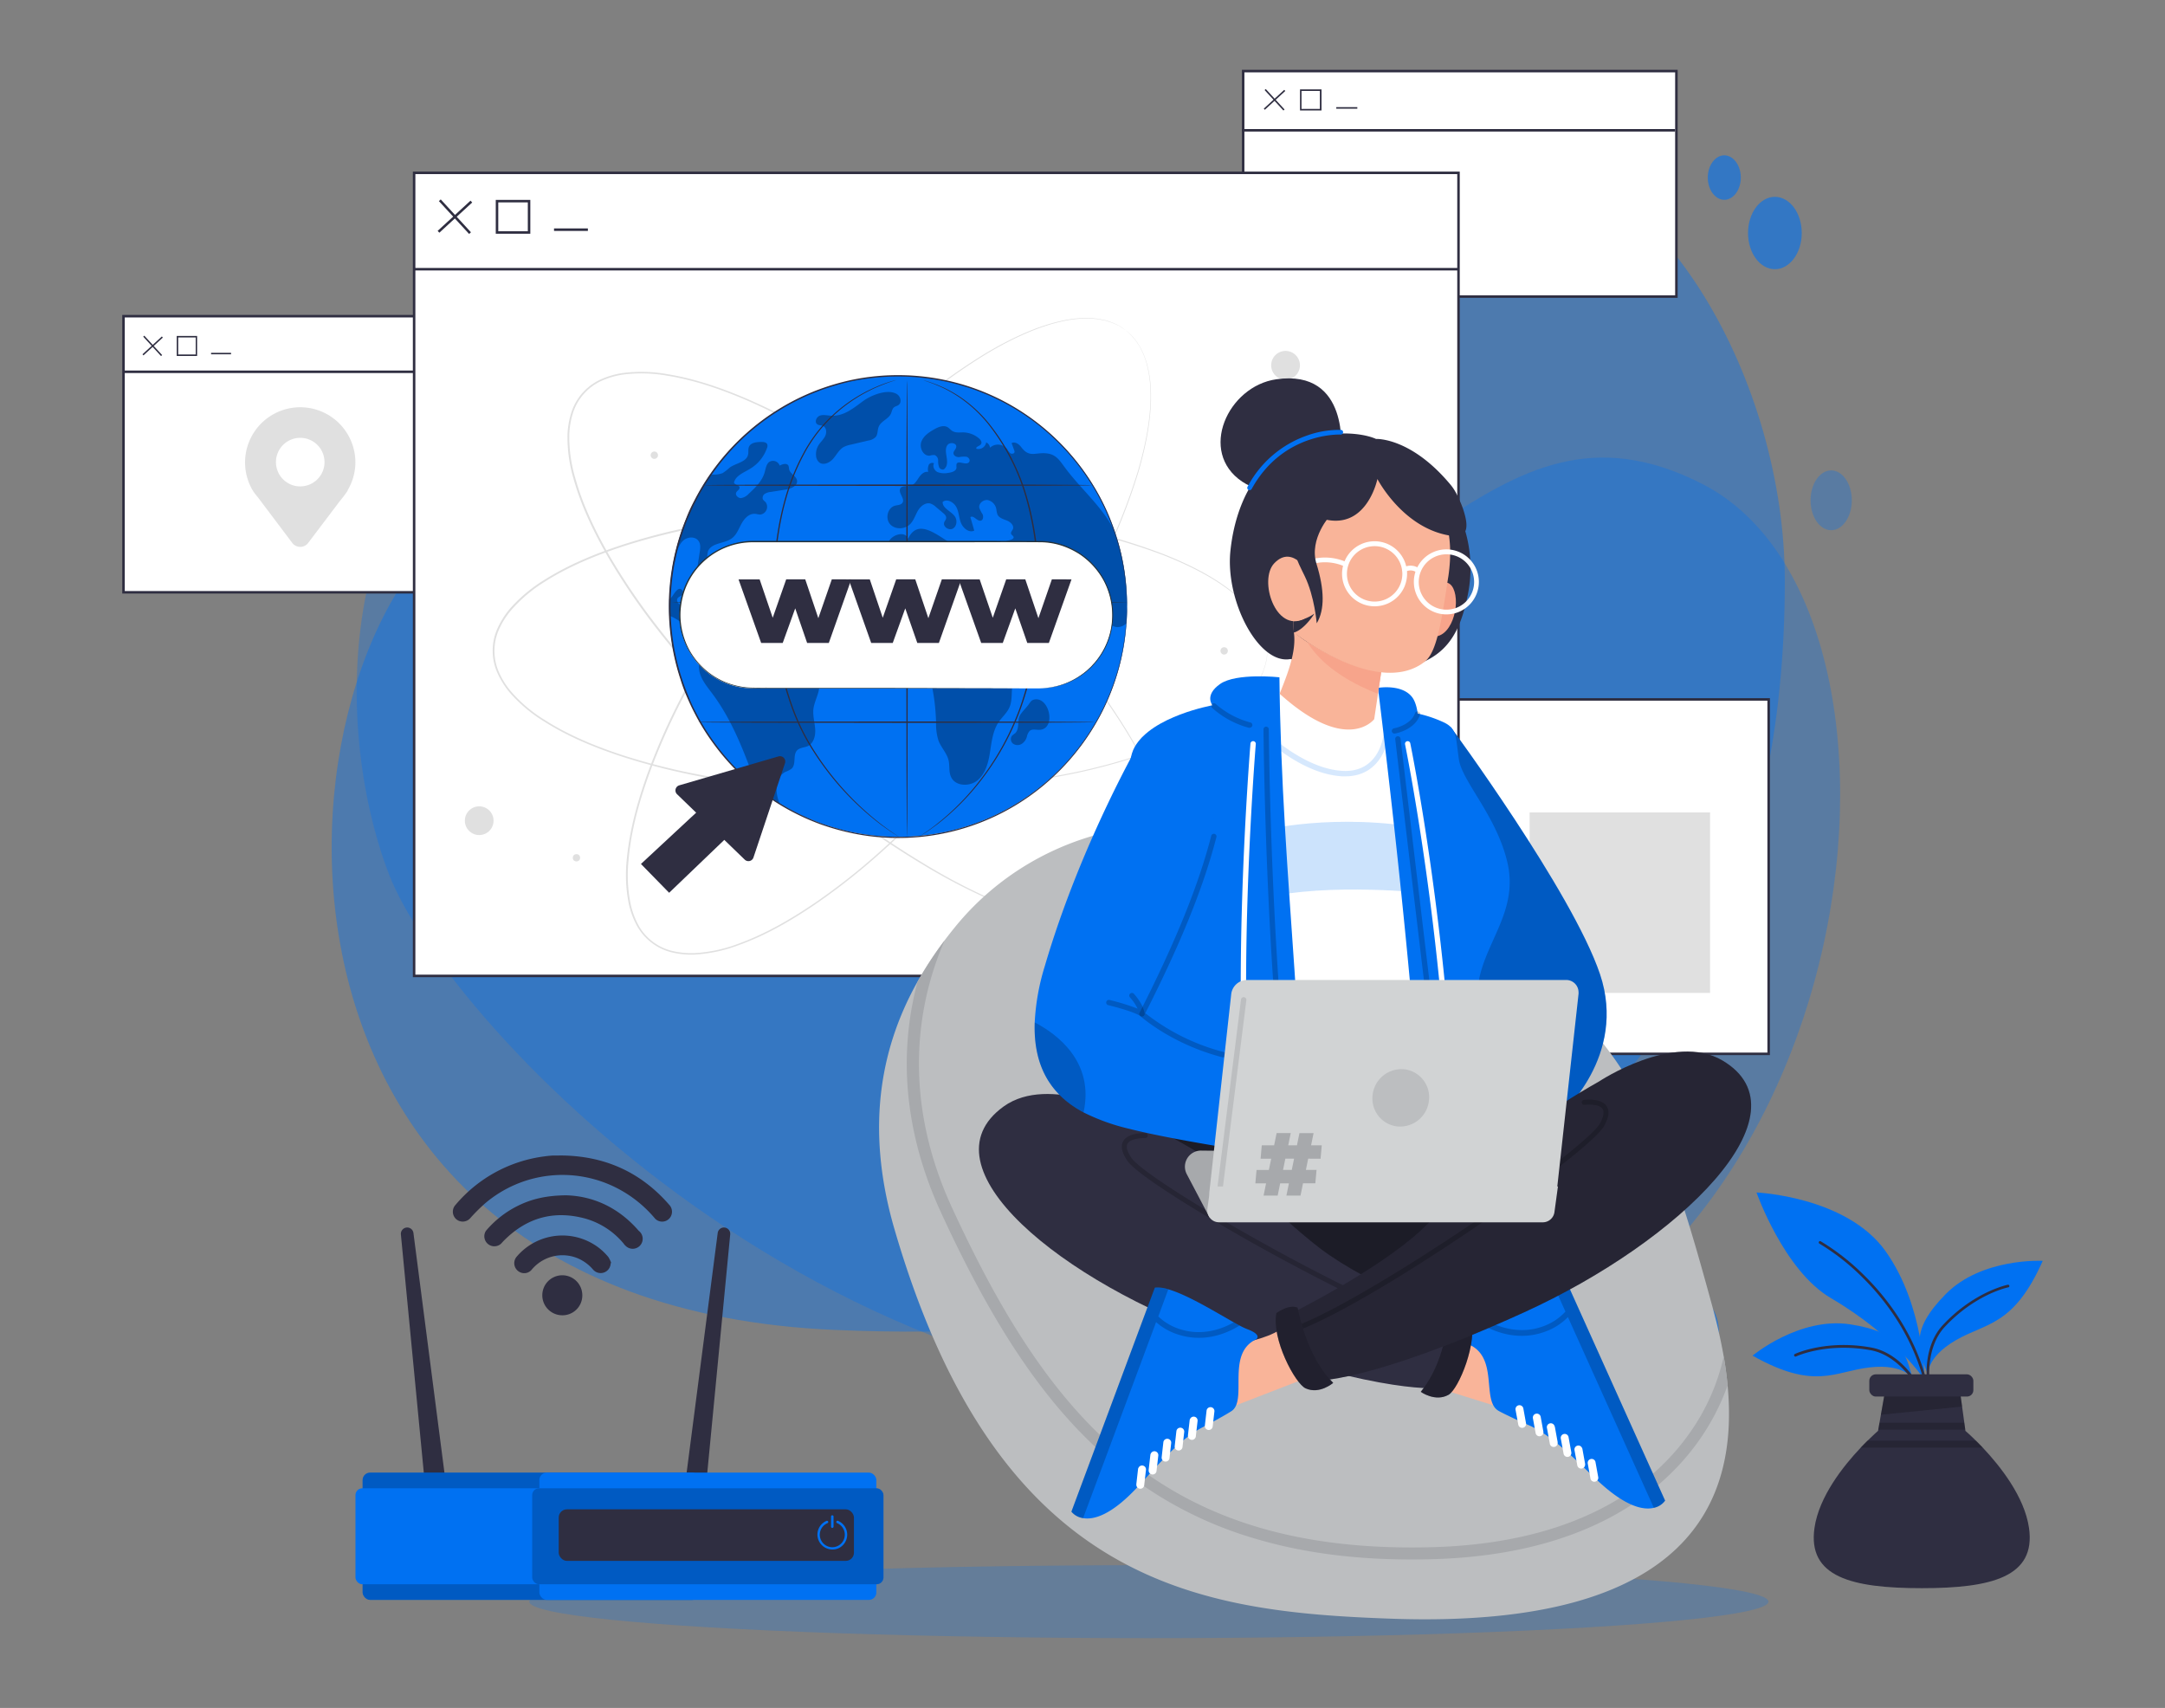 <svg id="ed48086c-dc68-4a6e-9db4-b7b5d39ece8b" data-name="f3ce6fc7-bade-429d-9d09-f9fee46ab0fd" xmlns="http://www.w3.org/2000/svg" width="865.76" height="682.89" viewBox="0 0 865.76 682.89"><rect x="0" y="0" width="865.76" height="682.89" fill="#808080" stroke="none"/><g opacity="0.6"><g opacity="0.5"><path d="M458.53,242.56c-26.38-5.24-51.39-19.71-73-41.65-32.23-32.77-99.67-88.54-164-60.76-88.74,38.31-89.14,149.14-66,209.35S342.57,586,555.06,558c190.15-25.1,227.2-312.44,125.79-364.44C592.89,148.42,562.88,263.32,458.53,242.56Z" fill="#0071f2"/></g><g opacity="0.5"><ellipse cx="732.27" cy="200.04" rx="8.25" ry="11.96" fill="#0071f2"/></g><path d="M194,121.28c2.54-.63,5.09,1.26,6,4.51,1.52,5.55-2.45,11.76-7.81,9h0C187.52,130.15,189.53,122.38,194,121.28Z" fill="#0071f2"/><ellipse cx="709.76" cy="93.17" rx="10.74" ry="14.47" fill="#0071f2"/><g opacity="0.8"><path d="M226.53,109.87c1.62,7.77-1.75,15.84-7.52,18s-11.76-2.36-13.37-10.13,1.75-15.84,7.52-18S224.91,102.09,226.53,109.87Z" fill="#0071f2"/></g><path d="M655.82,545.35c2.4-1.25,5.17,0,6.5,2.94,2.25,5.07-.8,12.17-6.44,10.77h0C650.7,555.69,651.61,547.55,655.82,545.35Z" fill="#0071f2"/><path d="M686.23,526c2.66,7.24.47,16-4.9,19.59s-11.88.64-14.54-6.6-.47-16,4.9-19.59S683.57,518.75,686.23,526Z" fill="#0071f2"/><path d="M696.13,71c0,4.92-3,8.9-6.6,8.9s-6.61-4-6.61-8.9,3-8.9,6.61-8.9S696.13,66.11,696.13,71Z" fill="#0071f2"/></g><g opacity="0.4"><path d="M713.73,232.29c0-79.52-49.15-166.66-110.32-171.93-1.07-.09-2.16-.17-3.25-.24C512.47,54.62,505.79,198.7,426.45,215s-139.93-65.78-234.86-12.26c-85.26,48.07-108.36,318.2,142.16,329C534.18,540.39,713.76,469.54,713.73,232.29Z" fill="#0071f2"/></g><rect x="49.39" y="126.43" width="157.22" height="110.39" fill="#fff"/><path d="M207.11,237.32H48.89V125.92H207.11Zm-157.22-1H206.11V126.92H49.89Z" fill="#2f2e41"/><path d="M142.12,184.88A22.06,22.06,0,1,0,101,196h0l.07.09c.84,1.42,1.9,2.45,3,4l12.81,17a4,4,0,0,0,5.57.78,3.61,3.61,0,0,0,.78-.78l12.6-16.66a47.21,47.21,0,0,0,3.2-4.25V196h0A22,22,0,0,0,142.12,184.88Zm-22.06,9.6a9.71,9.71,0,1,1,9.71-9.71h0a9.7,9.7,0,0,1-9.7,9.7Z" fill="#e0e0e0"/><rect x="49.39" y="148.15" width="155.84" height="1" fill="#2f2e41"/><rect x="497.13" y="28.42" width="173.24" height="90.17" fill="#fff"/><path d="M670.87,119.09H496.63V27.92H670.87Zm-173.24-1H669.87V28.92H497.63Z" fill="#2f2e41"/><rect x="505.46" y="279.65" width="201.81" height="141.71" fill="#fff" stroke="#2f2e41" stroke-miterlimit="10"/><path d="M525.37,289.68a53.16,53.16,0,0,1-5.56,5.47,51.23,51.23,0,0,1-5.91,5,55.12,55.12,0,0,1,5.56-5.46A52.33,52.33,0,0,1,525.37,289.68Z" fill="#263238"/><path d="M524.89,300.61a51.1,51.1,0,0,1-5.46-5.55,52.14,52.14,0,0,1-5-5.9A100.39,100.39,0,0,1,524.89,300.61Z" fill="#263238"/><path d="M545.41,300.38a6.07,6.07,0,0,1-.06-.85l-.06-2.22c0-1.92-.1-4.63-.14-7.86l.26.25h-11c0,.07.56-.54.29-.28h0v10.95l-.25-.25c3.23,0,5.94.08,7.86.12l2.22.07a6.07,6.07,0,0,1,.85.06,3.64,3.64,0,0,1-.74.05l-2.22.07c-1.91,0-4.68.1-8,.13h-.24v-11.2h0c-.26.26.35-.35.29-.3h11.22v.25c0,3.33-.09,6.12-.14,8,0,.88,0,1.6-.06,2.22A4.15,4.15,0,0,1,545.41,300.38Z" fill="#263238"/><path d="M565.85,299.4a60.9,60.9,0,0,1-11.77,0A59.35,59.35,0,0,1,565.85,299.4Z" fill="#263238"/><rect x="611.68" y="324.84" width="72.16" height="72.16" fill="#e0e0e0"/><rect x="165.6" y="69.11" width="417.64" height="321.09" fill="#fff"/><path d="M583.74,390.7H165.1V68.61H583.74Zm-417.64-1H582.74V69.61H166.1Z" fill="#2f2e41"/><path d="M464.1,363.18s.35-.5,1.11-1.44l.61-.8c.2-.3.39-.67.61-1.06a16.21,16.21,0,0,0,1.37-2.73c.21-.54.46-1.11.68-1.71s.36-1.29.55-2a14.09,14.09,0,0,0,.45-2.22,22,22,0,0,0,.34-2.42,45.86,45.86,0,0,0-.54-11.7c-1.35-8.74-5-19-10.73-30.22A236.28,236.28,0,0,0,435.49,271a368.13,368.13,0,0,0-34.37-38.61A419,419,0,0,0,356,193.93c-8.43-6.19-17.3-12.22-26.66-17.85a256.09,256.09,0,0,0-29.62-15.55c-10.41-4.52-21.38-8.47-33-10.33a58.22,58.22,0,0,0-17.58-.44,33.07,33.07,0,0,0-8.49,2.46,21.18,21.18,0,0,0-11.51,12.88,32.73,32.73,0,0,0-1.49,8.72,58,58,0,0,0,2.43,17.42c3.17,11.31,8.34,21.76,14,31.59a259.7,259.7,0,0,0,18.82,27.68c6.67,8.67,13.66,16.81,20.77,24.44a421.48,421.48,0,0,0,43.4,40.46,367,367,0,0,0,42.27,29.81,236.56,236.56,0,0,0,38.19,18.88c11.76,4.37,22.41,6.88,31.24,7.22a45.32,45.32,0,0,0,11.68-.8,21.68,21.68,0,0,0,2.37-.61,12.35,12.35,0,0,0,2.13-.7l1.91-.76c.58-.29,1.11-.6,1.62-.88a17.94,17.94,0,0,0,2.57-1.67c.34-.26.68-.49,1-.73l.74-.69c.85-.83,1.31-1.24,1.31-1.24l-1.27,1.29-.71.71c-.29.24-.62.47-1,.74a15.56,15.56,0,0,1-2.55,1.71c-.51.28-1,.6-1.62.9l-1.92.78a13.5,13.5,0,0,1-2.14.73,21.9,21.9,0,0,1-2.38.62,45.3,45.3,0,0,1-11.73.87c-8.88-.3-19.57-2.79-31.37-7.12a234.76,234.76,0,0,1-38.35-18.77A365.9,365.9,0,0,1,326.7,316a419.4,419.4,0,0,1-43.51-40.46c-7.13-7.68-14.13-15.83-20.84-24.51a258.89,258.89,0,0,1-18.88-27.77c-5.7-9.86-10.89-20.36-14.1-31.75a59.06,59.06,0,0,1-2.44-17.62,33.54,33.54,0,0,1,1.52-8.89,21.85,21.85,0,0,1,11.86-13.33,33.32,33.32,0,0,1,8.69-2.52,59.49,59.49,0,0,1,17.77.43c11.68,1.89,22.7,5.86,33.14,10.4A257.65,257.65,0,0,1,329.6,175.5c9.39,5.67,18.28,11.7,26.66,17.9A418.13,418.13,0,0,1,401.4,232a367.53,367.53,0,0,1,34.46,38.78,235.78,235.78,0,0,1,23,36c5.66,11.25,9.34,21.58,10.66,30.37a45.71,45.71,0,0,1,.47,11.74,18.53,18.53,0,0,1-.35,2.45,16.88,16.88,0,0,1-.48,2.22l-.56,2c-.23.61-.49,1.17-.7,1.72a16.45,16.45,0,0,1-1.42,2.73c-.23.39-.42.75-.63,1.06l-.62.79Z" fill="#e0e0e0"/><path d="M506.75,260.23s-.07-.61-.17-1.8a4.81,4.81,0,0,0-.07-1c-.08-.36-.16-.76-.25-1.19a14.93,14.93,0,0,0-.8-3c-.2-.55-.37-1.11-.62-1.73s-.6-1.19-.91-1.84a14.94,14.94,0,0,0-1.11-1.94,20.9,20.9,0,0,0-1.37-2,45.6,45.6,0,0,0-8.17-8.37c-6.83-5.63-16.45-10.84-28.14-15.42a238.07,238.07,0,0,0-41.1-11.4,367.29,367.29,0,0,0-51.33-5.94,421,421,0,0,0-59.32,1.3c-10.4,1-21,2.43-31.79,4.45a257.19,257.19,0,0,0-32.46,8.13c-10.77,3.55-21.59,7.92-31.48,14.23a58.55,58.55,0,0,0-13.39,11.42,32.7,32.7,0,0,0-4.7,7.48,21.23,21.23,0,0,0,0,17.28,32.55,32.55,0,0,0,4.7,7.49,57.61,57.61,0,0,0,13.41,11.39c9.88,6.32,20.7,10.69,31.48,14.24a257,257,0,0,0,32.46,8.09c10.77,2,21.4,3.45,31.81,4.44a422.41,422.41,0,0,0,59.31,1.29,367.7,367.7,0,0,0,51.36-5.93,237,237,0,0,0,41.1-11.41c11.67-4.58,21.29-9.79,28.12-15.41a46.24,46.24,0,0,0,8.18-8.36c.54-.66.92-1.39,1.36-2a15.63,15.63,0,0,0,1.11-2c.33-.63.63-1.25.92-1.83a17.82,17.82,0,0,0,.62-1.73,16.39,16.39,0,0,0,.8-3c.09-.43.2-.82.24-1.19s.06-.7.08-1c.1-1.19.17-1.8.17-1.8s0,.61-.09,1.8a4.81,4.81,0,0,1-.07,1l-.22,1.2a17.18,17.18,0,0,1-.78,3c-.19.55-.38,1.11-.61,1.75s-.59,1.2-.9,1.86a15.63,15.63,0,0,1-1.11,2,19,19,0,0,1-1.36,2,45.1,45.1,0,0,1-8.17,8.45c-6.83,5.69-16.46,11-28.16,15.55a234.41,234.41,0,0,1-41.1,11.52,364.05,364.05,0,0,1-51.52,6.06,421.75,421.75,0,0,1-59.37-1.19c-10.42-1-21.11-2.41-31.85-4.44a258.76,258.76,0,0,1-32.56-8.15c-10.8-3.55-21.68-7.93-31.64-14.3a59,59,0,0,1-13.57-11.52,33.68,33.68,0,0,1-4.79-7.67,21.73,21.73,0,0,1,0-17.83,34.13,34.13,0,0,1,4.79-7.65,59.22,59.22,0,0,1,13.58-11.52c10-6.36,20.83-10.74,31.64-14.29a254.83,254.83,0,0,1,32.55-8.16c10.78-2,21.43-3.44,31.85-4.44A417.28,417.28,0,0,1,372.71,204a365.67,365.67,0,0,1,51.42,6,235.31,235.31,0,0,1,41.1,11.53c11.7,4.61,21.33,9.87,28.16,15.55a45.41,45.41,0,0,1,8.17,8.45,21.55,21.55,0,0,1,1.36,2.06,15.63,15.63,0,0,1,1.11,2l.9,1.86c.23.6.42,1.2.61,1.74a17.18,17.18,0,0,1,.78,3c.08.43.18.83.22,1.2s0,.67.07,1C506.73,259.62,506.75,260.23,506.75,260.23Z" fill="#e0e0e0"/><path d="M450.23,132.07l-1.52-1-.83-.55c-.32-.19-.7-.35-1.11-.54a15.91,15.91,0,0,0-2.83-1.17c-.56-.18-1.12-.4-1.76-.57l-2-.41a11.86,11.86,0,0,0-2.22-.3c-.81-.1-1.63-.15-2.45-.17a45.44,45.44,0,0,0-11.61,1.33c-8.64,2-18.66,6.36-29.42,12.8A235.59,235.59,0,0,0,360.29,167a367.9,367.9,0,0,0-36.12,37,421.44,421.44,0,0,0-35.33,47.67c-5.55,8.83-11,18.11-16,27.84a257.49,257.49,0,0,0-13.47,30.63c-3.8,10.69-7,21.92-8,33.61a58.46,58.46,0,0,0,.78,17.56,32.79,32.79,0,0,0,3,8.31,21.08,21.08,0,0,0,13.64,10.59,33.47,33.47,0,0,0,8.81.88,58.25,58.25,0,0,0,17.21-3.59c11.06-3.94,21.11-9.82,30.55-16.16a253.49,253.49,0,0,0,26.32-20.67c8.18-7.27,15.83-14.79,23-22.41a421.62,421.62,0,0,0,37.37-46.08A370.09,370.09,0,0,0,438.82,228,237.85,237.85,0,0,0,455,188.44c3.54-12,5.32-22.84,5.05-31.67a46.28,46.28,0,0,0-1.6-11.59,19.3,19.3,0,0,0-.78-2.33,13.2,13.2,0,0,0-.84-2.07l-.9-1.85c-.32-.55-.68-1.11-1-1.55a16.86,16.86,0,0,0-1.84-2.45c-.29-.33-.54-.66-.8-.92s-.52-.48-.74-.68c-.88-.8-1.33-1.23-1.33-1.23s.48.39,1.38,1.18l.76.67c.26.26.51.58.81.91A15.79,15.79,0,0,1,455,137.3c.32.49.68,1,1,1.55l.91,1.85a14.12,14.12,0,0,1,.86,2.09,23.7,23.7,0,0,1,.8,2.33,45.33,45.33,0,0,1,1.67,11.64c.31,8.89-1.43,19.72-4.94,31.79a235.84,235.84,0,0,1-16.09,39.56,364.37,364.37,0,0,1-26.74,44.32,420.92,420.92,0,0,1-37.36,46.13c-7.17,7.64-14.82,15.19-23,22.47a257.19,257.19,0,0,1-26.37,20.74c-9.44,6.37-19.56,12.28-30.7,16.25a58.75,58.75,0,0,1-17.42,3.66,33.25,33.25,0,0,1-9-.9,21.88,21.88,0,0,1-14.08-10.93,33.39,33.39,0,0,1-3.1-8.49,59.2,59.2,0,0,1-.8-17.77c1.11-11.78,4.28-23,8.09-33.77a258,258,0,0,1,13.5-30.7c5-9.76,10.42-19,16-27.88a417.26,417.26,0,0,1,35.43-47.7A364.93,364.93,0,0,1,360,166.59a234.51,234.51,0,0,1,34.3-25.42c10.81-6.42,20.88-10.81,29.55-12.73a45.64,45.64,0,0,1,11.7-1.28,20.05,20.05,0,0,1,2.45.19,12.77,12.77,0,0,1,2.22.32l2,.42c.62.18,1.21.4,1.75.59a16.07,16.07,0,0,1,2.83,1.21c.4.2.77.37,1.11.56l.84.56Z" fill="#e0e0e0"/><circle cx="191.63" cy="328.14" r="5.74" fill="#e0e0e0"/><path d="M519.83,146.05a5.75,5.75,0,1,1-5.76-5.74h0A5.76,5.76,0,0,1,519.83,146.05Z" fill="#e0e0e0"/><circle cx="230.52" cy="342.97" r="1.46" fill="#e0e0e0"/><path d="M263.13,182a1.47,1.47,0,1,1-1.47-1.47h0a1.46,1.46,0,0,1,1.46,1.46Z" fill="#e0e0e0"/><path d="M491,260.23a1.47,1.47,0,1,1-1.48-1.46h0A1.47,1.47,0,0,1,491,260.23Z" fill="#e0e0e0"/><path d="M511.25,192.16a1.46,1.46,0,1,1-1.47-1.45h0a1.45,1.45,0,0,1,1.46,1.44Z" fill="#e0e0e0"/><ellipse cx="359.17" cy="242.44" rx="91.55" ry="92.17" fill="#0071f2"/><g opacity="0.3"><path d="M325.27,283.52c.48-4,3.6-8.08,1.81-11.7-2-4.05-7.89-3.39-12-5.2-5.76-2.53-7.54-9.69-11.32-14.75-3.33-4.51-11.25-9.49-17.24-8.12-4.35,1-5.84,3.58-6.28,6.76l-.56-.09c-1.61-.17-3.49-.25-4.38-1.58-1-1.56,0-3.86-1.11-5.38a8.73,8.73,0,0,0-2.29-1.71c-.78-.56-1.45-1.59-1-2.43s1.41-.86,1.92-1.51a1.5,1.5,0,0,0,0-1.82c-1.66-2-3.49,2-4.45,3a9.73,9.73,0,0,1-.74.69h0v6.49a14.78,14.78,0,0,1,2.82,1.39c1.79,1,3.77,2.38,3.89,4.44a1.75,1.75,0,0,0,.19,1,1.54,1.54,0,0,0,.85.43,25.14,25.14,0,0,0,4.65.64c0,1.85.16,3.77.13,5.56,0,2.64-.91,5.26-.62,7.89.42,3.71,3,6.75,5.24,9.73,8.54,11.41,13.15,24.5,18.15,37.92h0c.92.73,2.22,1.72,3.2,2.4.76.54,1.46,1,2.22,1.53l2.22,1.46c.56.35.68.44,1.25.77-.08-.15,0,.13,0,0-2-4.44-2-10.54,2.31-12.73a9.18,9.18,0,0,0,2.44-1.28c1.94-1.83.36-5.56,2.28-7.41,1.11-1,2.78-1,4.13-1.56,2.41-1.11,3.2-4.21,3-6.87S325,286.17,325.27,283.52Z"/></g><g opacity="0.3"><path d="M273.3,216.06c1.72-1.47,4.67-1.64,6,.18,1,1.3.73,3.09.49,4.68-.33,2.15-.67,4.29-1,6.43a3.38,3.38,0,0,0,.09,1.94c.63,1.35,2.86,1.11,3.72-.13a5.89,5.89,0,0,0,.53-4.35,8.36,8.36,0,0,1,0-4.44c1.46-3.45,6.6-2.93,9.58-5.17,1.85-1.39,2.67-3.72,3.78-5.76s2.94-4.09,5.26-4c.78,0,1.54.32,2.33.29a3.13,3.13,0,0,0,2.66-3.51,3.19,3.19,0,0,0-.66-1.53,5.91,5.91,0,0,1-1-1,1.91,1.91,0,0,1,.73-2.22,5.36,5.36,0,0,1,2.43-.78l5.87-.93c2.15-.34,4.92-1.45,4.62-3.6-.27-1.88-2.8-2.71-3.18-4.57a6.25,6.25,0,0,0-.24-1.36c-.59-1.19-2.38-.71-3.52-.07a2.83,2.83,0,0,0-3.62-1.73,2.92,2.92,0,0,0-.68.35c-1.11,1-1.3,2.64-1.71,4.07-1,3.48-3.72,6.12-6.36,8.56a5.27,5.27,0,0,1-3.08,1.74c-1.2.06-2.47-1.23-1.91-2.29.37-.72,1.42-1.11,1.31-2s-1.91-.93-2.23-1.91c.7-2.86,4-4,6.5-5.55a15.65,15.65,0,0,0,6.67-8.18,2.07,2.07,0,0,0,.09-1.67c-.38-.73-1.36-.84-2.23-.84-1.94,0-4.35.22-5.06,2-.38,1-.1,2.07-.33,3.08-.68,3-4.81,3.34-7.33,5.15a22.68,22.68,0,0,1-2.85,2.22,10.67,10.67,0,0,1-3.84.62H284c-.8,1.11-1.42,2.12-2.16,3.27s-1.49,2.43-2.17,3.61a90,90,0,0,0-7.77,17.77c-.72,2.16-1.33,4.44-1.87,6.73s-.92,4.35-1.3,6.66a25.64,25.64,0,0,0,1.65-5.76C270.91,219.81,271.63,217.48,273.3,216.06Z"/></g><g opacity="0.3"><path d="M350.24,174.65c.85-1.12.61-2.77,1.17-4.08.93-2.22,3.83-3,4.83-5.11.39-.82.49-1.83,1.11-2.45s1.4-.62,2-1.11c1.35-1,.79-3.38-.65-4.29-3.58-2.3-10.19.35-13.33,2.59-4,2.89-7.88,6.36-13.19,6-1.46-.09-3-.5-4.36,0s-2.22,2.57-1,3.44c.66.49,1.59.34,2.33.69,1.37.63,1.5,2.62.84,4s-1.87,2.37-2.66,3.66a6.78,6.78,0,0,0-1,4.19,3.83,3.83,0,0,0,1.25,2.69c1.64,1.32,4.15.19,5.55-1.4s2.37-3.63,4.18-4.7a10.5,10.5,0,0,1,3-1l6.92-1.64A5,5,0,0,0,350.24,174.65Z"/></g><g opacity="0.3"><path d="M450.7,241.74c0-1.32,0-2.62-.12-3.92s-.12-2.62-.25-3.91c-.1-1-.2-2.09-.34-3.12s-.28-2.34-.46-3.42a82.2,82.2,0,0,0-2-9.19c-.34-1.2-.92-2.47-1.3-3.65s-.8-2.34-1.23-3.49h0c-.47-.87-1-1.73-1.49-2.56-5.09-8-12.47-14.37-18.06-22.08-1.83-2.5-3.24-4.58-6.48-5.07-4.77-.73-7.19,2-10.58-2.54-.91-1.22-2.51-2.36-3.86-1.62.35,1,.71,1.93,1.06,2.92a1.24,1.24,0,0,1,.11.63c-.07.69-1.11.88-1.67.5a6.09,6.09,0,0,1-1.26-1.64,4.71,4.71,0,0,0-6.6-.82,3.47,3.47,0,0,0-.29.25,2.59,2.59,0,0,0-1.52-2.13,3.14,3.14,0,0,1-3.58,2.61l-.35-.08c-.28-.89,1.3-1,1.85-1.8s-.1-1.7-.75-2.29a10,10,0,0,0-6.3-2.44c-1.47,0-3,.24-4.32-.51-.74-.44-1.26-1.11-2-1.58-1.62-.91-3.63-.08-5.25.82-2.22,1.24-4.51,2.79-5.28,5.2s.95,5.67,3.47,5.37a5,5,0,0,1,1.92-.23,2.32,2.32,0,0,1,1.38,2.23,6.79,6.79,0,0,0,.42,2.71c.44.81,1.76,1.21,2.22.44,1.19-1.11,1-3,.75-4.63s-.62-3.42.33-4.74,3.72-.9,3.53.72c-.11,1-1.2,1.65-1.11,2.62s1.25,1.51,2.23,1.47a10.67,10.67,0,0,1,2.93-.15c1,.23,1.74,1.49,1,2.22-1.2,1.37-4.33-1-4.95.74a5.31,5.31,0,0,0,0,1.38c-.11,1.43-1.9,1.94-3.33,2.11a7.91,7.91,0,0,1-4.23-.3c-1.28-.61-2.16-2.31-1.43-3.52a1.62,1.62,0,0,0-2.17.7.54.54,0,0,1,0,.11,4.66,4.66,0,0,0-.17,2.64c-1.5-.34-2.85.94-3.71,2.22s-1.69,2.75-3.15,3.21-3.5-.17-4.27,1.16c-1,1.75,1.89,4,.88,5.67-.58,1-2,.94-3.07,1.24-2.91.83-3.93,5.09-1.94,7.36s5.95,2.14,8.05,0c1.47-1.49,2.06-3.59,3.11-5.39s3.06-3.41,5.06-2.82a5.85,5.85,0,0,1,2.08,1.3l2.91,2.44c.62.52,1.3,1.18,1.24,2s-.57,1.11-.78,1.77c-.61,1.75,1.92,3.42,3.51,2.46s1.78-3.41.69-4.91c-1.51-2.09-4.91-3.13-4.82-5.71,1.73-1.42,4.44.07,5.49,2.09s1,4.37,1.9,6.44,3.24,3.93,5.24,2.91c-.52-1.79-1-3.57-1.55-5.35,1.27-1,2.73,1.82,4.25,1.36.93-.29,1-1.63.64-2.53A12.23,12.23,0,0,1,391.6,203c-.29-1.76,1.67-3.33,3.45-3.05a4.55,4.55,0,0,1,3.39,3.74,8.62,8.62,0,0,0,.46,2.07c.67,1.39,2.39,1.81,3.81,2.39s2.91,2,2.33,3.43c-.28.62-.94,1.22-.7,1.85s1,.81,1,1.43c0,.39-.43.67-.81.83-.95.4-2,.52-2.92,1A2.64,2.64,0,0,0,400,219c.12,1.44,1.84,2.14,2.65,3.33s.67,2.67,1.12,4a14.18,14.18,0,0,0,2.22,3.16c2.41,3.34,3,7.49,4.14,11.38.52,1.74,1.48,3.7,3.28,4a5.58,5.58,0,0,0,2.9-.55c2.58-1,5.27-2.14,7.08-4.24s2.45-5.55.57-7.62a1.44,1.44,0,0,0-.88-.56,2.65,2.65,0,0,0-1.36.47,3.88,3.88,0,0,1-4.05-.86,11.68,11.68,0,0,1-2.4-3.61l-2.14-4.33a2.55,2.55,0,0,1,3.1.28,16.59,16.59,0,0,1,2.11,2.62c2.17,2.69,5.71,3.88,9.14,4.28a8.8,8.8,0,0,1,2.58.54c2.56,1.17,3.33,5,6,5.76a18.35,18.35,0,0,1,2.31.52,4.32,4.32,0,0,1,1.92,2.87,45.85,45.85,0,0,0,1.7,6.41c.88,2,2.69,3.86,4.89,3.89a5.12,5.12,0,0,0,3.62-1.58c.12-2,.25-4.07.25-6.1C450.73,242.58,450.73,242.16,450.7,241.74Z"/></g><g opacity="0.3"><path d="M413.65,279.68c-1.36.27-1.63,1.11-2.37,2.08-1,1.32-2.35,2.63-3.22,3.93-1.49,2.22-.15,5.63-2.11,7.48-.44.31-.86.65-1.27,1a2.31,2.31,0,0,0,.47,3.2,3.14,3.14,0,0,0,3.41.06,5,5,0,0,0,2.08-2.86,4.88,4.88,0,0,1,1.12-2.33c1.11-1,2.86-.26,4.34-.47C422.32,291,419.62,278.57,413.65,279.68Z"/></g><g opacity="0.3"><path d="M415.78,262.44c3.62-3.12,5.07-10.18.59-11.82-1.7-.62-3.66-.12-5.35-.77-2.22-.85-3.22-3.34-4-5.56q-3.12-8.74-6.25-17.48c-1.26-3.51-3.17-7.58-6.86-8.1-2.08-.29-4.12.71-6.19,1.11-7.16,1.3-19.19-16-24.63-4.35-.76-3.18-5.91-2-7.55.83s-2,6.53-4.6,8.49c-2,1.49-4.9,1.57-6.53,3.45-1.12,1.32-1.34,3.2-1.48,4.94-.28,3.33-.55,6.67-.82,10-.23,2.69-.42,5.56.92,7.9s4.8,3.64,6.78,1.83c.93-.83,1.3-2.1,2.06-3.09a5.2,5.2,0,0,1,5.34-1.84,9,9,0,0,1,4.07,2.87c9.31,10,12.64,24.29,13.05,38a21.81,21.81,0,0,0,1,7.4c1.11,2.74,3.33,4.93,4,7.78.52,2.22,0,4.6,1,6.66,1.73,3.77,7.52,3.94,10.67,1.22s4.25-7.05,4.88-11.1,1.11-8.43,3.33-11.89c1.42-2.14,3.52-3.86,4.51-6.23,1.4-3.33.37-7.25,1.66-10.62C407.15,267.54,412.17,265.58,415.78,262.44Z"/></g><path d="M450.61,242.53s0-.51-.07-1.49,0-2.46-.18-4.37a95.71,95.71,0,0,0-2.59-16.57A91.59,91.59,0,0,0,444,208.59a88.19,88.19,0,0,0-6.33-13,92.41,92.41,0,0,0-23.12-26.19,90.88,90.88,0,0,0-74.34-16.88A98.13,98.13,0,0,0,328,156.11a91.42,91.42,0,0,0-42.36,32.21,89.18,89.18,0,0,0-7.4,12.06c-1.11,2.1-2.07,4.3-3,6.49a60.67,60.67,0,0,0-2.5,6.79,90.65,90.65,0,0,0-3.45,14.17,101,101,0,0,0-1.17,14.74,99.64,99.64,0,0,0,1.17,14.74,91.16,91.16,0,0,0,3.45,14.19c.72,2.31,1.62,4.54,2.5,6.77a64.76,64.76,0,0,0,3,6.5,89.18,89.18,0,0,0,7.4,12.06A91.55,91.55,0,0,0,328,329.05a97.52,97.52,0,0,0,12.22,3.53,88.34,88.34,0,0,0,12.22,1.74A89.38,89.38,0,0,0,376.1,333a90.59,90.59,0,0,0,38.49-17.29,92.63,92.63,0,0,0,23.12-26.21,87.19,87.19,0,0,0,6.34-12.95A93.59,93.59,0,0,0,447.77,265a95.71,95.71,0,0,0,2.59-16.57c.16-1.91.13-3.34.18-4.37s.07-1.49.07-1.49v1.49c0,1,0,2.46-.14,4.38a91.29,91.29,0,0,1-6.17,28.19,87.1,87.1,0,0,1-6.31,13A92.92,92.92,0,0,1,414.84,316a90.71,90.71,0,0,1-62.4,18.8A88.65,88.65,0,0,1,340.1,333a95.58,95.58,0,0,1-12.31-3.54,92,92,0,0,1-42.66-32.37A88.16,88.16,0,0,1,277.69,285c-1.11-2.11-2.09-4.32-3.06-6.53a61.2,61.2,0,0,1-2.51-6.82,90.92,90.92,0,0,1-3.47-14.28,92.81,92.81,0,0,1,0-29.66,91.07,91.07,0,0,1,3.47-14.27c.73-2.32,1.63-4.57,2.52-6.81a63.46,63.46,0,0,1,3.05-6.53,92.17,92.17,0,0,1,50.1-44.5A95.83,95.83,0,0,1,340.1,152a91,91,0,0,1,74.73,17.05A92.57,92.57,0,0,1,438,195.42a87.1,87.1,0,0,1,6.31,13,91.48,91.48,0,0,1,6.17,28.22c.15,1.92.1,3.33.14,4.38A10.87,10.87,0,0,1,450.61,242.53Z" fill="#2f2e41"/><path d="M362.71,334.78c-.16,0-.29-40.91-.29-91.38s.13-91.38.29-91.38.29,40.91.29,91.38S362.84,334.78,362.71,334.78Z" fill="#2f2e41"/><path d="M367.91,334.29s.15-.12.46-.33l1.35-.93c1.21-.78,2.94-2,5.1-3.72a99.74,99.74,0,0,0,16.32-16.41A107.34,107.34,0,0,0,407.8,283a130.49,130.49,0,0,0,7.38-41.28c.29-14.92-1.21-29.24-4.68-41.72a84.62,84.62,0,0,0-15.37-30.48,53.51,53.51,0,0,0-9.43-9.17,49.47,49.47,0,0,0-8.49-5.19,59,59,0,0,0-5.83-2.39l-1.56-.53-.53-.2.54.14,1.58.48a54.1,54.1,0,0,1,5.9,2.29,50.4,50.4,0,0,1,8.59,5.13,53.62,53.62,0,0,1,9.55,9.19A84.46,84.46,0,0,1,411,199.84c3.52,12.54,5,26.89,4.74,41.89a129.8,129.8,0,0,1-7.48,41.44,107.25,107.25,0,0,1-16.84,30,97.62,97.62,0,0,1-16.49,16.33c-2.22,1.66-3.94,2.88-5.17,3.63l-1.39.88Z" fill="#2f2e41"/><path d="M359.51,334.6l-.5-.28-1.41-.9c-1.25-.76-3-2-5.29-3.66a113.42,113.42,0,0,1-27.05-29.32,85.59,85.59,0,0,1-8.41-16.79,121.62,121.62,0,0,1-5.5-20,143.85,143.85,0,0,1-2.22-22.21c-.3-15.26,1.24-29.91,4.94-42.65a86.76,86.76,0,0,1,7.07-17.4,59,59,0,0,1,9.6-13.24,60.75,60.75,0,0,1,19.43-13.39,53.27,53.27,0,0,1,6-2.22l1.61-.48.56-.14-.54.2-1.58.53c-1.4.47-3.43,1.22-6,2.34A61.42,61.42,0,0,0,331,168.45a59.23,59.23,0,0,0-9.48,13.18,87.34,87.34,0,0,0-7,17.33c-3.64,12.67-5.17,27.27-4.87,42.49a143.42,143.42,0,0,0,2.22,22.08,120.64,120.64,0,0,0,5.44,19.93,86.42,86.42,0,0,0,8.32,16.73,115.71,115.71,0,0,0,26.77,29.39c2.22,1.68,4,2.95,5.22,3.75l1.39.94A5.39,5.39,0,0,1,359.51,334.6Z" fill="#2f2e41"/><path d="M450.73,240.9c0,.17-40.74.29-91,.29s-91-.12-91-.29,40.72-.28,91-.28S450.73,240.8,450.73,240.9Z" fill="#263238"/><path d="M436.73,194c0,.17-34.76.29-77.62.29s-77.62-.12-77.62-.29,34.75-.29,77.62-.29S436.73,193.8,436.73,194Z" fill="#2f2e41"/><path d="M437.73,288.75c0,.16-35.55.29-79.38.29s-79.39-.13-79.39-.29,35.54-.29,79.39-.29S437.73,288.57,437.73,288.75Z" fill="#2f2e41"/><path d="M415.58,275.24H301.16a29.35,29.35,0,0,1-29.35-29.33h0a29.36,29.36,0,0,1,29.35-29.36H415.58a29.34,29.34,0,0,1,29.33,29.36h0A29.34,29.34,0,0,1,415.58,275.24Z" fill="#fff"/><path d="M415.58,275.24l1.11-.08a25,25,0,0,0,3.11-.31,28.66,28.66,0,0,0,11.2-4.11,32.81,32.81,0,0,0,3.34-2.4l1.63-1.5c.58-.5,1-1.11,1.59-1.69a29.28,29.28,0,0,0,5.28-8.77,28.79,28.79,0,0,0,1.9-11.58,29.44,29.44,0,0,0-3.41-12.68,29.92,29.92,0,0,0-9.76-10.61,31.88,31.88,0,0,0-7-3.33,28.9,28.9,0,0,0-7.88-1.37c-11-.09-22.74,0-35.09,0H301.16a28.91,28.91,0,0,0-28.7,24.67,28.59,28.59,0,0,0,.16,9.85,29.68,29.68,0,0,0,3.33,9.06,29.34,29.34,0,0,0,13.82,12.22,31.67,31.67,0,0,0,8.77,2.22c3,.22,6,.1,8.89.13h47.62l44.29.09h12l-12,.06-44.29.08H307.43c-2.93,0-5.89.1-8.89-.12a32.06,32.06,0,0,1-8.88-2.22,29.81,29.81,0,0,1-17.55-21.72,29.45,29.45,0,0,1,9.51-27.5,29.91,29.91,0,0,1,19.53-7.37h80.44c12.36,0,24.1,0,35.11.07a28.2,28.2,0,0,1,11.68,2.9,27.58,27.58,0,0,1,3.4,1.9,29.53,29.53,0,0,1,6,44.19,20,20,0,0,1-1.61,1.7l-1.67,1.5a28.8,28.8,0,0,1-3.39,2.4,28.23,28.23,0,0,1-11.27,4,21.77,21.77,0,0,1-3.12.26Z" fill="#263238"/><path d="M340.43,231.65l-9,25.42h-8.67L318,243.24l-5,13.83h-8.62l-9.05-25.42h8.44L309,247l5.4-15.38H322l5.24,15.55,5.4-15.55Z" fill="#2f2e41"/><path d="M384.45,231.65l-9,25.42h-8.63L362,243.24l-5,13.83h-8.62l-9-25.42h8.44L353,247l5.39-15.38H366l5.24,15.55,5.4-15.55Z" fill="#2f2e41"/><path d="M428.48,231.65l-9.05,25.42H410.8L406,243.24l-5,13.83h-8.63l-9.05-25.42h8.44L397,247l5.38-15.38H410l5.25,15.55,5.39-15.55Z" fill="#2f2e41"/><path d="M311.29,302.44,271.63,314a2.13,2.13,0,0,0-1.44,2.64h0a2.08,2.08,0,0,0,.56.92l27.07,26.16a2.13,2.13,0,0,0,3-.06,2.25,2.25,0,0,0,.48-.8l12.61-37.71a2.14,2.14,0,0,0-1.35-2.7A2.2,2.2,0,0,0,311.29,302.44Z" fill="#2f2e41"/><polygon points="256.31 345.44 284.27 319.46 295.41 330.28 267.58 356.96 256.31 345.44" fill="#2f2e41"/><path d="M536.24,180.81s3.76-33.4-25.87-29.16c-19.37,2.76-31.35,29-13.64,40.92S536.24,180.81,536.24,180.81Z" fill="#2f2e41"/><g opacity="0.22"><ellipse cx="459.42" cy="640.39" rx="247.75" ry="14.58" fill="#0071f2"/></g><path d="M556.54,647.21c-77.4-2.72-157.46-13.28-198.9-155.91-12.32-42.4-4.31-74.51,9.21-98.71a146.43,146.43,0,0,1,10.81-16.51h0c1.43-1.9,2.88-3.74,4.33-5.52,30.24-37.08,81-50.38,125.92-34,25.22,9.19,57.56,22.78,86.4,40.45,58,35.51,71.54,76,90.47,145.46,1.63,6,3.25,12.65,4.49,19.75.66,3.8,1.21,7.71,1.58,11.69C695.05,598.32,677.92,651.47,556.54,647.21Z" fill="#bcbec0"/><path d="M690.85,553.91a91.18,91.18,0,0,1-11.11,21.56c-14.64,21-45.11,46.31-107.19,47.95-2.74.07-5.43.11-8.09.11-23.72,0-44.64-2.87-63.76-8.7a155.72,155.72,0,0,1-53.36-28.17c-26.59-21.45-48.51-52.84-71-101.77-8.91-19.33-13.52-38.92-13.73-58.22a126.86,126.86,0,0,1,4.29-34.08,146.43,146.43,0,0,1,10.81-16.51q-1.44,3.32-2.78,6.95c-8.1,22.24-13.69,57.62,5.77,99.84,39.56,85.88,85.45,138.53,191.77,135.75,60.07-1.58,89.38-25.83,103.38-45.9a84.52,84.52,0,0,0,13.47-30.5C689.93,546,690.48,549.93,690.85,553.91Z" fill="#a7a9ac"/><path d="M580.13,290.69s48.59,65.94,59.68,98.78S624,445.64,624,445.64L599,455S573.32,339.05,580.13,290.69Z" fill="#0071f2"/><g opacity="0.2"><path d="M580.13,290.69s48.59,65.94,59.68,98.78S624,445.64,624,445.64L599,455S573.32,339.05,580.13,290.69Z"/></g><path d="M575.84,475.38c-21.24,7.05-73.13,25.5-95.68,18a23.28,23.28,0,0,1-2.69-1.09,14.06,14.06,0,0,1-5.81-4.91C462.82,474,454.05,417.51,458,384.32c.49-4.14.73-8.64.81-13.37.12-7-.11-14.4-.41-21.9-1.11-28.18-5.55-47.64,6.51-54.49a141.28,141.28,0,0,1,33.24-13c5.41-1.29,14.26-4,20.46-3.87l26.88,4.88s23.19,3.87,28.55,7.82,8.08,21.34,17.75,37.27,11.77,31.91,2.54,49.39c-8,15.21-6.62,9.45-7.67,34.4C585.35,442,617.31,461.64,575.84,475.38Z" fill="#fff"/><g opacity="0.2"><path d="M504.5,332.1s29.12-7.53,66.28-.59l.9,25.69s-40.87-4.55-66.61,2Z" fill="#0071f2"/></g><g opacity="0.2"><g opacity="0.8"><path d="M538,310.4h-1.2c-15.92-.82-30.5-14.87-31.11-15.47a1.08,1.08,0,0,1-.08-1.54,1.07,1.07,0,0,1,1.53-.08l.07.06c.14.14,14.62,14.07,29.7,14.85,14.46.76,16.2-13.57,16.27-14.18a1.09,1.09,0,1,1,2.16.23C555.28,294.41,553.38,310.4,538,310.4Z" fill="#0071f2"/></g></g><g opacity="0.8"><path d="M492.85,439a1.1,1.1,0,0,1-.29-.32,1.15,1.15,0,0,1,.38-1.56,133.89,133.89,0,0,1,53.56-18.44c14.13-1.63,23.23-.31,23.61-.26a1.14,1.14,0,0,1-.34,2.25,98.61,98.61,0,0,0-23.1.27,131.5,131.5,0,0,0-52.55,18.12A1.13,1.13,0,0,1,492.85,439Z" fill="#ccd3e6"/></g><path d="M519.9,485.6c-19.12-6.05-36.41-18.25-48.23-29.12-.93-.87-1.83-1.72-2.69-2.56-6.12-5.94-10.43-2.88-12.31-6.31-7.14-13.08-3.09-64.4,0-83.24s-9.92-53.37-2.92-65.72S484.86,282,484.86,282s-3.41-4,3.06-8.53,23.71-2.67,23.71-2.67C512.44,352.37,524,428.13,519.9,485.6Z" fill="#0071f2"/><path d="M501.1,462.22a1.06,1.06,0,0,1-1.05-.9c-8.7-56.58-.1-163,0-164.06a1.07,1.07,0,0,1,2.13.18c-.09,1.06-8.67,107.23,0,163.55a1.07,1.07,0,0,1-.89,1.22Z" fill="#fff"/><g opacity="0.2"><path d="M518.6,470.71a1.08,1.08,0,0,1-1.05-.88c-11.38-65-12.28-177.1-12.29-178.22a1.08,1.08,0,0,1,1.06-1.08h0a1.08,1.08,0,0,1,1.06,1.06c0,1.13.92,113.06,12.26,177.87a1.05,1.05,0,0,1-.84,1.23h0A.55.55,0,0,1,518.6,470.71Z"/></g><g opacity="0.2"><path d="M499.72,291h-.28a35.85,35.85,0,0,1-14.76-8,1.06,1.06,0,0,1,1.49-1.52h0A34.36,34.36,0,0,0,500,288.86a1.06,1.06,0,0,1-.27,2.09Z"/></g><path d="M602.73,450s-6.82,22.95-32.18,33.88c-3.15-62.21-10.29-133.26-19.5-208.85,0,0,9.69-1.7,13.74,3.84,1.74,2.39,2.12,6.43,2.12,6.43a49.92,49.92,0,0,1,10.38,3.49c5.43,2.53,4.81,6,6.1,14.82s14.91,22.45,19.34,40.94-7.31,30.26-11,45.77S602.73,450,602.73,450Z" fill="#0071f2"/><path d="M581,459.62a1.05,1.05,0,0,1-1.07-1c-2.45-84.64-17.91-160.27-18.06-161a1.06,1.06,0,0,1,2.08-.44c.16.76,15.66,76.56,18.11,161.4a1,1,0,0,1-1,1.09Z" fill="#fff"/><g opacity="0.2"><path d="M557.61,293.3a1.07,1.07,0,0,1-1.05-1.09,1.09,1.09,0,0,1,.87-1c.07,0,6.89-1.25,8.46-6.2a1.07,1.07,0,0,1,2,.65c-2,6.2-9.8,7.6-10.13,7.65Z"/></g><g opacity="0.2"><path d="M578.47,459.62a1.05,1.05,0,0,1-1.05-.94c-7.51-62.39-19.37-162.12-19.48-163.12a1.06,1.06,0,1,1,2.11-.25c.12,1,12,100.72,19.48,163.12a1.07,1.07,0,0,1-.93,1.19Z"/></g><path d="M515.45,504.43c3.24,2.32,8.36,4.74,16,7.18,43.53,13.85,83.44-8.51,83.44-8.51,2.41-11.92.92-25.46-3.1-30.42a4.38,4.38,0,0,0,.43-3.87l40.06-41.58c-22.78,18.88-51,25-72.9,38.31h0c-6.32,3.82-12,7.18-16.16,9.52-6.36,3.57-14.47,3.92-22.42,2.82-15.49-2.14-30.35-9.77-30.35-9.77s-49.89-22.61-59.24-21.86C444,446.84,483.08,487.7,515.45,504.43Z" fill="#2f2e41"/><g opacity="0.4"><path d="M515.45,504.43c3.24,2.32,8.36,4.74,16,7.18,43.53,13.85,83.44-8.51,83.44-8.51,2.41-11.92.92-25.46-3.1-30.42a4.38,4.38,0,0,0,.43-3.87l40.06-41.58c-22.78,18.88-51,25-72.9,38.31h0c-6.32,3.82-12,7.18-16.16,9.52-6.36,3.57-14.47,3.92-22.42,2.82-15.49-2.14-30.35-9.77-30.35-9.77s-49.89-22.61-59.24-21.86C444,446.84,483.08,487.7,515.45,504.43Z"/></g><path d="M592.55,539.28s-12.84-3.69-16.78-7.86l-8.92,21,30.37,9.48S597.64,543.45,592.55,539.28Z" fill="#f9b499"/><path d="M665.85,600l-39.26-87.16a13.3,13.3,0,0,0-5.36,1c-7.62,2.77-18.32,10.42-25.22,14.92-.8.53-1.56,1-2.25,1.44a29.53,29.53,0,0,1-2.91,1.62c-6.06,2.73-2.87,6-2.87,6,11.29,5.65,4.42,22.38,11.3,26.29,0,0,2.93,1.7,12.27,5.82S630.3,584,639,592.11c11.23,10.5,18.28,11.73,22.33,10.77A7.43,7.43,0,0,0,665.85,600Z" fill="#0071f2"/><path d="M626.59,512.83a13.3,13.3,0,0,0-5.36,1L626,524.41a21.8,21.8,0,0,1-8.4,5.7c-8.8,3.46-16.93.91-21.57-1.32-.8.53-1.56,1-2.25,1.44,4.7,2.53,14.11,6.14,24.65,2a24,24,0,0,0,8.57-5.61l34.36,76.26a7.43,7.43,0,0,0,4.51-2.89Z" opacity="0.2" style="isolation:isolate"/><path d="M616,566.16a1.58,1.58,0,0,0-3,.93l1.1,6a1.58,1.58,0,0,0,3.1-.56l-1.1-6.06A1.12,1.12,0,0,0,616,566.16Z" fill="#fff"/><path d="M609.06,562.79a1.58,1.58,0,0,0-3,.93l1.1,6a1.58,1.58,0,0,0,3.1-.56l-1.1-6.06A1.6,1.6,0,0,0,609.06,562.79Z" fill="#fff"/><path d="M621.64,570.17a1.57,1.57,0,0,0-3,.94l1.1,6a1.58,1.58,0,1,0,3.14-.35,1.7,1.7,0,0,0,0-.22l-1.1-6A1.7,1.7,0,0,0,621.64,570.17Z" fill="#fff"/><path d="M627.14,574.25a1.56,1.56,0,0,0-1.72-.9,1.58,1.58,0,0,0-1.27,1.83l1.11,6.05a1.57,1.57,0,0,0,3.09-.56l-1.1-6.06A1.5,1.5,0,0,0,627.14,574.25Z" fill="#fff"/><path d="M632.63,578.92a1.58,1.58,0,0,0-3,.93l1.1,6a1.58,1.58,0,0,0,3.14-.31,1,1,0,0,0,0-.25l-1.1-6.06A1.12,1.12,0,0,0,632.63,578.92Z" fill="#fff"/><path d="M637.93,584.27a1.58,1.58,0,0,0-3,.93l1.1,6.06a1.58,1.58,0,0,0,1.93,1.13,1.57,1.57,0,0,0,1.17-1.7l-1.1-6.05A1.56,1.56,0,0,0,637.93,584.27Z" fill="#fff"/><path d="M451.22,446.25s-31.57-17-49.86-3.86c-33.44,24.08,23.3,70.41,88.21,93s86,19.54,86,19.54,14.1-3.89,9.1-26.74c0,0-37.42-14.23-56.89-29.13S495,465.94,451.22,446.25Z" fill="#2f2e41"/><g opacity="0.2"><path d="M582.14,534.87c-13.62-3.27-41.36-16-74.22-34-24.57-13.5-52.91-30.74-57.07-36.72-2.24-3.23-2.81-5.88-1.68-7.86,1.69-3,6.56-3.27,8.78-3.25a1,1,0,0,1,1,1v.06h0a1,1,0,0,1-1,.92c-2.18,0-6,.36-7.05,2.25-.9,1.57.37,4,1.59,5.75,3.35,4.82,27.07,20,56.39,36.12,25.26,13.86,57.89,30,73.73,33.85Z"/></g><path d="M579.57,525.19c-1.53,12-4.64,22.94-11.43,31.31,0,0,5.81,4.19,11.12,1.18,4-2.29,11.87-21,8.89-31.07C584.76,524.76,581.83,524.11,579.57,525.19Z" fill="#2f2e41"/><g opacity="0.3"><path d="M579.57,525.19c-1.53,12-4.64,22.94-11.43,31.31,0,0,5.81,4.19,11.12,1.18,4-2.29,11.87-21,8.89-31.07C584.76,524.76,581.83,524.11,579.57,525.19Z"/></g><path d="M497.2,536.9s12.9-2.49,16.56-6.91l10.3,20.36-29.67,11.49S492.4,541.41,497.2,536.9Z" fill="#f9b499"/><path d="M428.45,604.42l33.36-89.58a13.43,13.43,0,0,1,5.41.67c7.79,2.26,19,9.18,26.16,13.2.84.48,1.63.91,2.34,1.29a27.4,27.4,0,0,0,3,1.42c6.22,2.32,3.63,4.07,3.63,4.07-12.26,5.76-3.28,24.34-9.89,28.71,0,0-2.81,1.89-11.85,6.62s-17.78,15.25-25.92,23.95C444.2,606,437.25,607.69,433.15,607A7.51,7.51,0,0,1,428.45,604.42Z" fill="#0071f2"/><path d="M493.38,528.71c-4.48,2.54-12.42,5.63-21.43,2.76a21.81,21.81,0,0,1-8.76-5.12l4-10.84a13.43,13.43,0,0,0-5.41-.67l-2.42,6.48h0l-.55,1.49-30.39,81.61a7.49,7.49,0,0,0,4.7,2.59l29.19-78.39a24,24,0,0,0,8.92,5c10.79,3.43,19.94-.8,24.46-3.64C495,529.62,494.22,529.19,493.38,528.71Z" opacity="0.2" style="isolation:isolate"/><path d="M475.91,567.34a1.57,1.57,0,0,1,3,.73l-.7,6.11a1.58,1.58,0,0,1-3.16-.12,2,2,0,0,1,0-.24l.7-6.11A1.16,1.16,0,0,1,475.91,567.34Z" fill="#fff"/><path d="M482.64,563.51a1.58,1.58,0,0,1,3,.73l-.7,6.11a1.57,1.57,0,0,1-3.13-.35l.7-6.12A1.26,1.26,0,0,1,482.64,563.51Z" fill="#fff"/><path d="M470.57,571.72a1.58,1.58,0,0,1,3,.73l-.69,6.11a1.57,1.57,0,0,1-3.13-.35h0l.69-6.12A2.32,2.32,0,0,1,470.57,571.72Z" fill="#fff"/><path d="M465.36,576.15a1.58,1.58,0,0,1,3,.73l-.69,6.11a1.57,1.57,0,0,1-3.13-.35l.69-6.11A1.71,1.71,0,0,1,465.36,576.15Z" fill="#fff"/><path d="M460.2,581.18a1.57,1.57,0,0,1,3,.73l-.7,6.11a1.58,1.58,0,0,1-3.16-.12,2,2,0,0,1,0-.24l.7-6.11A1.26,1.26,0,0,1,460.2,581.18Z" fill="#fff"/><path d="M455.27,586.88a1.57,1.57,0,0,1,3,.73l-.7,6.11a1.58,1.58,0,1,1-3.16-.12,2,2,0,0,1,0-.24l.7-6.11A1.16,1.16,0,0,1,455.27,586.88Z" fill="#fff"/><path d="M639.45,432.41s29.87-19.86,49.29-8.42c35.51,20.91-16.75,72.25-79.31,100.74s-83.83,27.34-83.83,27.34-14.4-2.57-11.51-25.79c0,0,35.95-17.6,54-34.22S597.62,456,639.45,432.41Z" fill="#2f2e41"/><g opacity="0.2"><path d="M639.45,432.41s29.87-19.86,49.29-8.42c35.51,20.91-16.75,72.25-79.31,100.74s-83.83,27.34-83.83,27.34-14.4-2.57-11.51-25.79c0,0,35.95-17.6,54-34.22S597.62,456,639.45,432.41Z"/></g><g opacity="0.2"><path d="M517.21,532.67C530.47,528.16,556.92,513,588,492c23.23-15.69,49.86-35.47,53.46-41.8,1.94-3.43,2.26-6.11.95-8-1.95-2.8-6.83-2.65-9-2.43a1,1,0,0,0-.89,1.1v.05h0a1,1,0,0,0,1.07.82c2.17-.22,6-.19,7.23,1.59,1,1.49,0,4-1,5.87-2.9,5.11-25.12,22.41-52.85,41.14-24,16.12-55,35.22-70.41,40.46Z"/></g><path d="M518.87,522.79c2.63,11.83,6.73,22.41,14.26,30.13,0,0-5.4,4.7-11,2.2-4.25-1.91-13.76-19.88-11.71-30.13C513.67,522.83,516.52,521.92,518.87,522.79Z" fill="#2f2e41"/><g opacity="0.3"><path d="M518.87,522.79c2.63,11.83,6.73,22.41,14.26,30.13,0,0-5.4,4.7-11,2.2-4.25-1.91-13.76-19.88-11.71-30.13C513.67,522.83,516.52,521.92,518.87,522.79Z"/></g><path d="M514.84,428l-2.4,34.28s-40.77-5.82-60.78-10.93a81.61,81.61,0,0,1-18.36-6.58c-11-5.87-20.21-16.09-19.53-36a91,91,0,0,1,4-22.38c14.56-49.78,39-91.58,39-91.58,31.39,13.44,28.75,35.8,28.75,35.8-9,23.88-28.75,74.75-28.75,74.75C468.17,419.4,514.84,428,514.84,428Z" fill="#0071f2"/><g opacity="0.2"><path d="M456.67,406.43a1.1,1.1,0,0,1-.56-.16c-3.46-2.14-12.91-4.37-13-4.39a1.07,1.07,0,0,1,.48-2.08,84.77,84.77,0,0,1,11.33,3.5,19.28,19.28,0,0,0-3.13-4.6,1.07,1.07,0,0,1,1.6-1.41c2.51,2.86,3.93,5.45,4.34,7.9a1.06,1.06,0,0,1-.46,1.06A1.08,1.08,0,0,1,456.67,406.43Z"/></g><g opacity="0.2"><path d="M433.3,444.79c-11-5.87-20.21-16.09-19.53-36C422.52,413.35,437.77,424.45,433.3,444.79Z"/></g><g opacity="0.2"><path d="M489.2,422.76h-.27c-20.19-5.2-32.46-16.1-33-16.56a1.1,1.1,0,0,1-.24-1.28c14.4-28.31,23.52-50.79,28.68-70.75a1.06,1.06,0,0,1,2.06.53h0c-5.12,19.9-14.17,42.3-28.43,70.4a85,85,0,0,0,31.45,15.56,1.07,1.07,0,0,1-.26,2.1Z"/></g><path d="M516,263.51l36.22,5.17c23.52-2.35,31-11.7,34.86-31.47A53.38,53.38,0,0,0,585.85,212c-.5-7.43-2.19-13.85-5.71-18.09-15.89-19.16-29.89-18.41-29.89-18.41-7.11-3.26-30.61-5.5-46.1,13.32h0c-.49.42-9.94,10.43-12.12,31.45C489.94,240.27,503.31,265.86,516,263.51Z" fill="#2f2e41"/><path d="M499.7,196a.89.89,0,0,1-.45-.12.94.94,0,0,1-.37-1.27,42.83,42.83,0,0,1,23.66-20.43,38.32,38.32,0,0,1,13.75-2.3.94.94,0,0,1-.11,1.87c-.23,0-23.09-1.07-35.65,21.76A1,1,0,0,1,499.7,196Z" fill="#0071f2"/><path d="M518.85,256s-23.1-12.92-18.56-39.83,22.26-43.09,49.41-35.29C549.7,180.85,547.07,258.62,518.85,256Z" fill="#2f2e41"/><path d="M583.09,206.59s2.36,23.1-1.85,26.44-8.33-5.79-8.33-5.79S578.65,206.85,583.09,206.59Z" fill="#2f2e41"/><path d="M572.46,235.13s6.89-6,9.17,1.36-2.35,21.05-10.93,17.43Z" fill="#f7a48b"/><path d="M552.37,268.45l-2.84,19.09s-10.74,14.29-37.81-10.15c3.08-7.77,6.86-17.06,5.65-24.73a43.61,43.61,0,0,0,5.38,4c.69.44,1.44.91,2.24,1.39C532,262.3,542.76,267.78,552.37,268.45Z" fill="#f9b499"/><path d="M552.37,268.45,551,277.39c-7.89-3-21.55-9.62-28.29-20.75.69.44,1.44.91,2.24,1.39C532,262.3,542.76,267.78,552.37,268.45Z" fill="#f7a48b"/><path d="M578.32,236q-.45,3-.88,5.59c-2.17,13.16-4.16,20.26-7.82,23.07-18.51,14.2-51.16-10.9-52.21-11.71h0c-.1-1.53-.18-3-.23-4.54a117.55,117.55,0,0,1,4-34.87A26.58,26.58,0,0,1,542.11,190c11.8-2.41,21.11,4,26.87,6.77,8.69,4.16,12.66,16.78,10.22,33.56C578.88,232.24,578.6,234.16,578.32,236Z" fill="#f9b499"/><path d="M525.64,245.31c-.14.22-3.91,6.31-8.23,7.62h0c-.11-1.54-.19-3.06-.24-4.55A16.73,16.73,0,0,0,525.64,245.31Z" fill="#2f2e41"/><path d="M523.94,229.91s-6.83-12.72-14.42-4.65c-6.25,6.65.51,27.85,12,22.18Z" fill="#f9b499"/><path d="M545.08,241.57A13,13,0,1,1,561.84,234l0,.06A13,13,0,0,1,545.08,241.57Zm8.58-22.47a11.08,11.08,0,1,0,6.39,14.31h0a11.08,11.08,0,0,0-6.39-14.3Z" fill="#fff"/><path d="M538,226.56a1.06,1.06,0,0,1-.35-.09,19.25,19.25,0,0,0-13.67-.74.94.94,0,0,1-1.22-.53h0a1,1,0,0,1,.55-1.23,21,21,0,0,1,15.13.79.93.93,0,0,1,.47,1.24h0A1,1,0,0,1,538,226.56Z" fill="#fff"/><path d="M573.77,244.81a13,13,0,1,1,16.77-7.54l0,0A13,13,0,0,1,573.77,244.81Zm8.58-22.46a11.07,11.07,0,1,0,6.4,14.3,11.06,11.06,0,0,0-6.4-14.3Z" fill="#fff"/><path d="M561.21,228.58a.88.88,0,0,1-.36-.33,1,1,0,0,1,.3-1.31,5.87,5.87,0,0,1,6.57.51.95.95,0,0,1-1.16,1.5,4,4,0,0,0-4.4-.4A1,1,0,0,1,561.21,228.58Z" fill="#fff"/><path d="M568.16,185A31.16,31.16,0,0,1,585,203.31c1.73,5.13,3.18,11.89-4,11-19.67-2.39-30.19-22.79-30.19-22.79S547,210.32,531.54,208s-15-13.94-6.18-20.53C532.47,182.14,550.68,177.15,568.16,185Z" fill="#2f2e41"/><path d="M532.1,205.88s-8.79,9.43-5.64,19.59,3.37,18.29.08,23.75c0,0-.85-10.7-4.76-18.8-3.21-6.65-6.21-11.72-3.89-19.4C519.48,205.75,523.33,200.69,532.1,205.88Z" fill="#2f2e41"/><path d="M483.65,486.71l-9.08-17.26a6.43,6.43,0,0,1,5.76-9.41L623,461.58l-4.2,22.1Z" fill="#a7a9ac"/><path d="M616.3,481.85H488.65a4.9,4.9,0,0,1-5-4.75,4.46,4.46,0,0,1,0-.82l8.71-78.87a6.39,6.39,0,0,1,6.19-5.58H626.24a4.92,4.92,0,0,1,5,4.75,5.69,5.69,0,0,1,0,.83l-8.7,78.87A6.39,6.39,0,0,1,616.3,481.85Z" fill="#d1d3d4"/><path d="M486.74,485.26h-.13a1.09,1.09,0,0,1-.94-1.21l10.6-84.47a1.08,1.08,0,0,1,2.14.26l-10.6,84.48A1.08,1.08,0,0,1,486.74,485.26Z" fill="#bcbec0"/><path d="M548.85,438.25a11.24,11.24,0,0,0,10.22,12.17l.2,0a11.62,11.62,0,0,0,12.19-10.75,11.23,11.23,0,0,0-10.2-12.17l-.26,0A11.59,11.59,0,0,0,548.85,438.25Z" fill="#bcbec0"/><path d="M616.92,488.72H487.5a4.69,4.69,0,0,1-4.69-4.69,4.58,4.58,0,0,1,0-.64l1.23-9H623l-1.4,10.28A4.71,4.71,0,0,1,616.92,488.72Z" fill="#d1d3d4"/><path d="M523.13,463.27l-.92,4.5h4.26l-.48,5.36h-4.93l-1,4.9h-5.64l1-4.89h-3.49l-1,4.89h-5.64l1-4.89H502l.48-5.35h4.93l.93-4.5H504.1l.47-5.36h4.94l1-4.89h5.64l-1,4.9h3.49l1-4.89h5.65l-1,4.89h4.27l-.48,5.36Zm-5.64,0H514l-.93,4.5h3.49Z" fill="#a7a9ac"/><path d="M769.64,551.8s-10.95-17.2-37.52-32.8c-18.77-11-29.71-42.21-29.71-42.21s36,1.56,51.59,23.45S769.64,551.8,769.64,551.8Z" fill="#0071f2"/><path d="M769.75,552.26a.53.53,0,0,1-.51-.4c-5.06-19.08-16.13-32.92-24.52-41.17a89.33,89.33,0,0,0-17.16-13.45.55.55,0,0,1-.2-.73.53.53,0,0,1,.72-.21h0a91,91,0,0,1,17.39,13.63c8.49,8.34,19.68,22.34,24.8,41.66a.53.53,0,0,1-.38.65h0Z" fill="#2f2e41"/><path d="M764.92,551.41s-3.13-6.26-17.2-4.69-21.88,9.38-46.9-4.69c0,0,18.76-15.64,39.09-12.51S761.79,540.46,764.92,551.41Z" fill="#0071f2"/><path d="M765,551.94a.53.53,0,0,1-.45-.25c-.07-.1-6.36-10-16.48-11.83-17.69-3.21-29.73,2.44-29.85,2.5a.54.54,0,1,1-.47-1c.13-.06,12.46-5.86,30.51-2.58,10.59,1.92,16.93,11.89,17.19,12.31a.53.53,0,0,1-.45.82Z" fill="#2f2e41"/><path d="M771.06,549.89s-1.22-6.88,11-14,23.15-5.55,34.81-31.77c0,0-24.38-1.34-38.81,13.31S767,539.25,771.06,549.89Z" fill="#0071f2"/><path d="M771,550.47a.53.53,0,0,1-.53-.49c0-.5-.91-12.28,6.43-20.15,12.52-13.41,25.88-16.12,26-16.14a.52.52,0,0,1,.62.4v0a.53.53,0,0,1-.41.63h0c-.13,0-13.17,2.68-25.43,15.82-7,7.53-6.17,19.21-6.16,19.33a.53.53,0,0,1-.48.58h0Z" fill="#2f2e41"/><rect x="747.52" y="549.5" width="41.61" height="8.89" rx="2.57" fill="#2f2e41"/><path d="M768.48,635c-28,0-45.74-4.45-42.88-24.14,1.81-12.5,11.56-24.74,18.44-32,1-1,1.88-2,2.7-2.76,2.55-2.52,4.27-4,4.27-4l.08-.45.49-2.76.56-3.18,1.28-7.27.45-2.54,14.61-.63,15.25.63.35,2.54.55,4,.88,6.46.38,2.76.06.45s1.72,1.46,4.27,4c.83.81,1.74,1.74,2.71,2.76,6.88,7.28,16.62,19.52,18.44,32C814.23,630.5,796.44,635,768.48,635Z" fill="#2f2e41"/><g opacity="0.2"><polygon points="785.89 571.6 751.09 571.6 751.58 568.84 785.51 568.84 785.89 571.6"/></g><g opacity="0.2"><path d="M792.93,578.79H744c1-1,1.88-1.95,2.7-2.76h43.48C791.05,576.84,792,577.77,792.93,578.79Z"/></g><g opacity="0.2"><polygon points="784.63 562.38 752.14 565.66 753.42 558.39 784.08 558.39 784.63 562.38"/></g><g id="a2be5e51-ef5e-42dd-a0ad-2cdd20f5b99c" data-name="ae2b1505-c3aa-415b-9352-cb0a411f6910"><path d="M160.31,493.59l9.44,98.1,8.23-.93L165.33,493a2.51,2.51,0,0,0-2.78-2.19h0A2.55,2.55,0,0,0,160.31,493.59Z" fill="#2f2e41"/><path d="M292,493.59l-9.44,98.1-8.24-.93L287,493a2.52,2.52,0,0,1,2.79-2.19h0A2.53,2.53,0,0,1,292,493.59Z" fill="#2f2e41"/><rect x="145" y="588.79" width="134.77" height="50.9" rx="3" fill="#0071f2"/><rect x="145" y="588.79" width="134.77" height="50.9" rx="3" opacity="0.2" style="isolation:isolate"/><rect x="142.15" y="595.07" width="140.47" height="38.36" rx="2.72" fill="#0071f2"/><rect x="215.68" y="588.79" width="134.77" height="50.9" rx="3" fill="#0071f2"/><rect x="212.82" y="595.07" width="140.47" height="38.36" rx="2.72" fill="#0071f2"/><rect x="212.82" y="595.07" width="140.47" height="38.36" rx="2.72" opacity="0.2" style="isolation:isolate"/><rect x="223.43" y="603.48" width="118.05" height="20.61" rx="3.27" fill="#2f2e41"/><path d="M332.88,619.54a6,6,0,0,1-6-6,6.2,6.2,0,0,1,.42-2.17,6.05,6.05,0,0,1,3.23-3.29.5.5,0,0,1,.39.92,5,5,0,1,0,3.82,0l0,0a.5.5,0,1,1,.37-.93,6,6,0,0,1,.14,11A5.84,5.84,0,0,1,332.88,619.54Z" fill="#0071f2"/><path d="M332.83,610.91a.5.5,0,0,1-.5-.5v-4.06a.5.5,0,0,1,.5-.5.52.52,0,0,1,.5.5v4.06A.52.52,0,0,1,332.83,610.91Z" fill="#0071f2"/></g><g id="a08ae312-026b-47bf-a762-bfe23279c7c8" data-name="ff336cde-e91a-4835-a7ce-94ea5bb18dd7"><path d="M224.94,462c17.14.27,31.48,6.78,42.75,19.8a4,4,0,0,1-.23,5.6l-.13.11a3.92,3.92,0,0,1-5.52-.44l-.06-.08a49.18,49.18,0,0,0-14.42-11.63,47.77,47.77,0,0,0-53.39,5.82,71.52,71.52,0,0,0-5.79,5.76,4,4,0,0,1-5.63.6l-.09-.08a4,4,0,0,1-.33-5.65l.06-.06a55.79,55.79,0,0,1,35.67-19.41q1.68-.24,3.39-.33Z" fill="#2f2e41"/><path d="M226.35,477.92c10.85.28,21.05,4.9,29.07,14.19a4,4,0,1,1-5.26,6,3.54,3.54,0,0,1-.74-.85A30.85,30.85,0,0,0,234,487.21c-12.61-3.41-23.52-.31-32.66,9-.34.35-.65.72-1,1.08a4,4,0,0,1-6-5.19h0a39.7,39.7,0,0,1,12.79-10C212.77,479.3,218.72,478,226.35,477.92Z" fill="#2f2e41"/><path d="M244.2,505.06a4,4,0,0,1-7,2.6,16.75,16.75,0,0,0-6-4.49,16,16,0,0,0-18.54,4.43,3.86,3.86,0,0,1-4.24,1.26,4,4,0,0,1-2.59-5,3.94,3.94,0,0,1,.75-1.36,24,24,0,0,1,33.53-3.08,24.59,24.59,0,0,1,3.14,3.15,11.19,11.19,0,0,1,1.17,2.41Z" fill="#2f2e41"/><path d="M224.92,525.89a8,8,0,1,1,7.94-8.06V518A7.92,7.92,0,0,1,224.92,525.89Z" fill="#2f2e41"/></g><rect x="165.6" y="107.14" width="417.64" height="1" fill="#2f2e41"/><rect x="496.62" y="51.6" width="173.24" height="1" fill="#2f2e41"/><rect x="172.99" y="86.14" width="17.85" height="1" transform="translate(-10.64 145.96) rotate(-42.59)" fill="#2f2e41"/><rect x="181.42" y="77.71" width="1" height="17.85" transform="translate(-10.62 146.04) rotate(-42.61)" fill="#2f2e41"/><path d="M212.07,93.46H198.25V79.92h13.82Zm-12.82-1h11.82V80.92H199.25Z" fill="#2f2e41"/><rect x="221.55" y="91.33" width="13.54" height="1" fill="#2f2e41"/><rect x="55.78" y="138.01" width="10.53" height="0.59" transform="translate(-77.49 77.8) rotate(-42.59)" fill="#2f2e41"/><rect x="60.76" y="133.03" width="0.59" height="10.53" transform="translate(-77.51 77.84) rotate(-42.61)" fill="#2f2e41"/><path d="M78.82,142.32H70.67v-8h8.15Zm-7.56-.59h7v-6.81h-7Z" fill="#2f2e41"/><rect x="84.41" y="141.07" width="7.98" height="0.59" fill="#2f2e41"/><rect x="504.12" y="39.59" width="11.11" height="0.62" transform="translate(107.44 355.45) rotate(-42.59)" fill="#2f2e41"/><rect x="509.38" y="34.34" width="0.62" height="11.11" transform="translate(107.56 355.59) rotate(-42.61)" fill="#2f2e41"/><path d="M528.46,44.16h-8.6V35.73h8.6Zm-8-.62h7.35V36.36h-7.35Z" fill="#2f2e41"/><rect x="534.36" y="42.84" width="8.42" height="0.62" fill="#2f2e41"/></svg>
